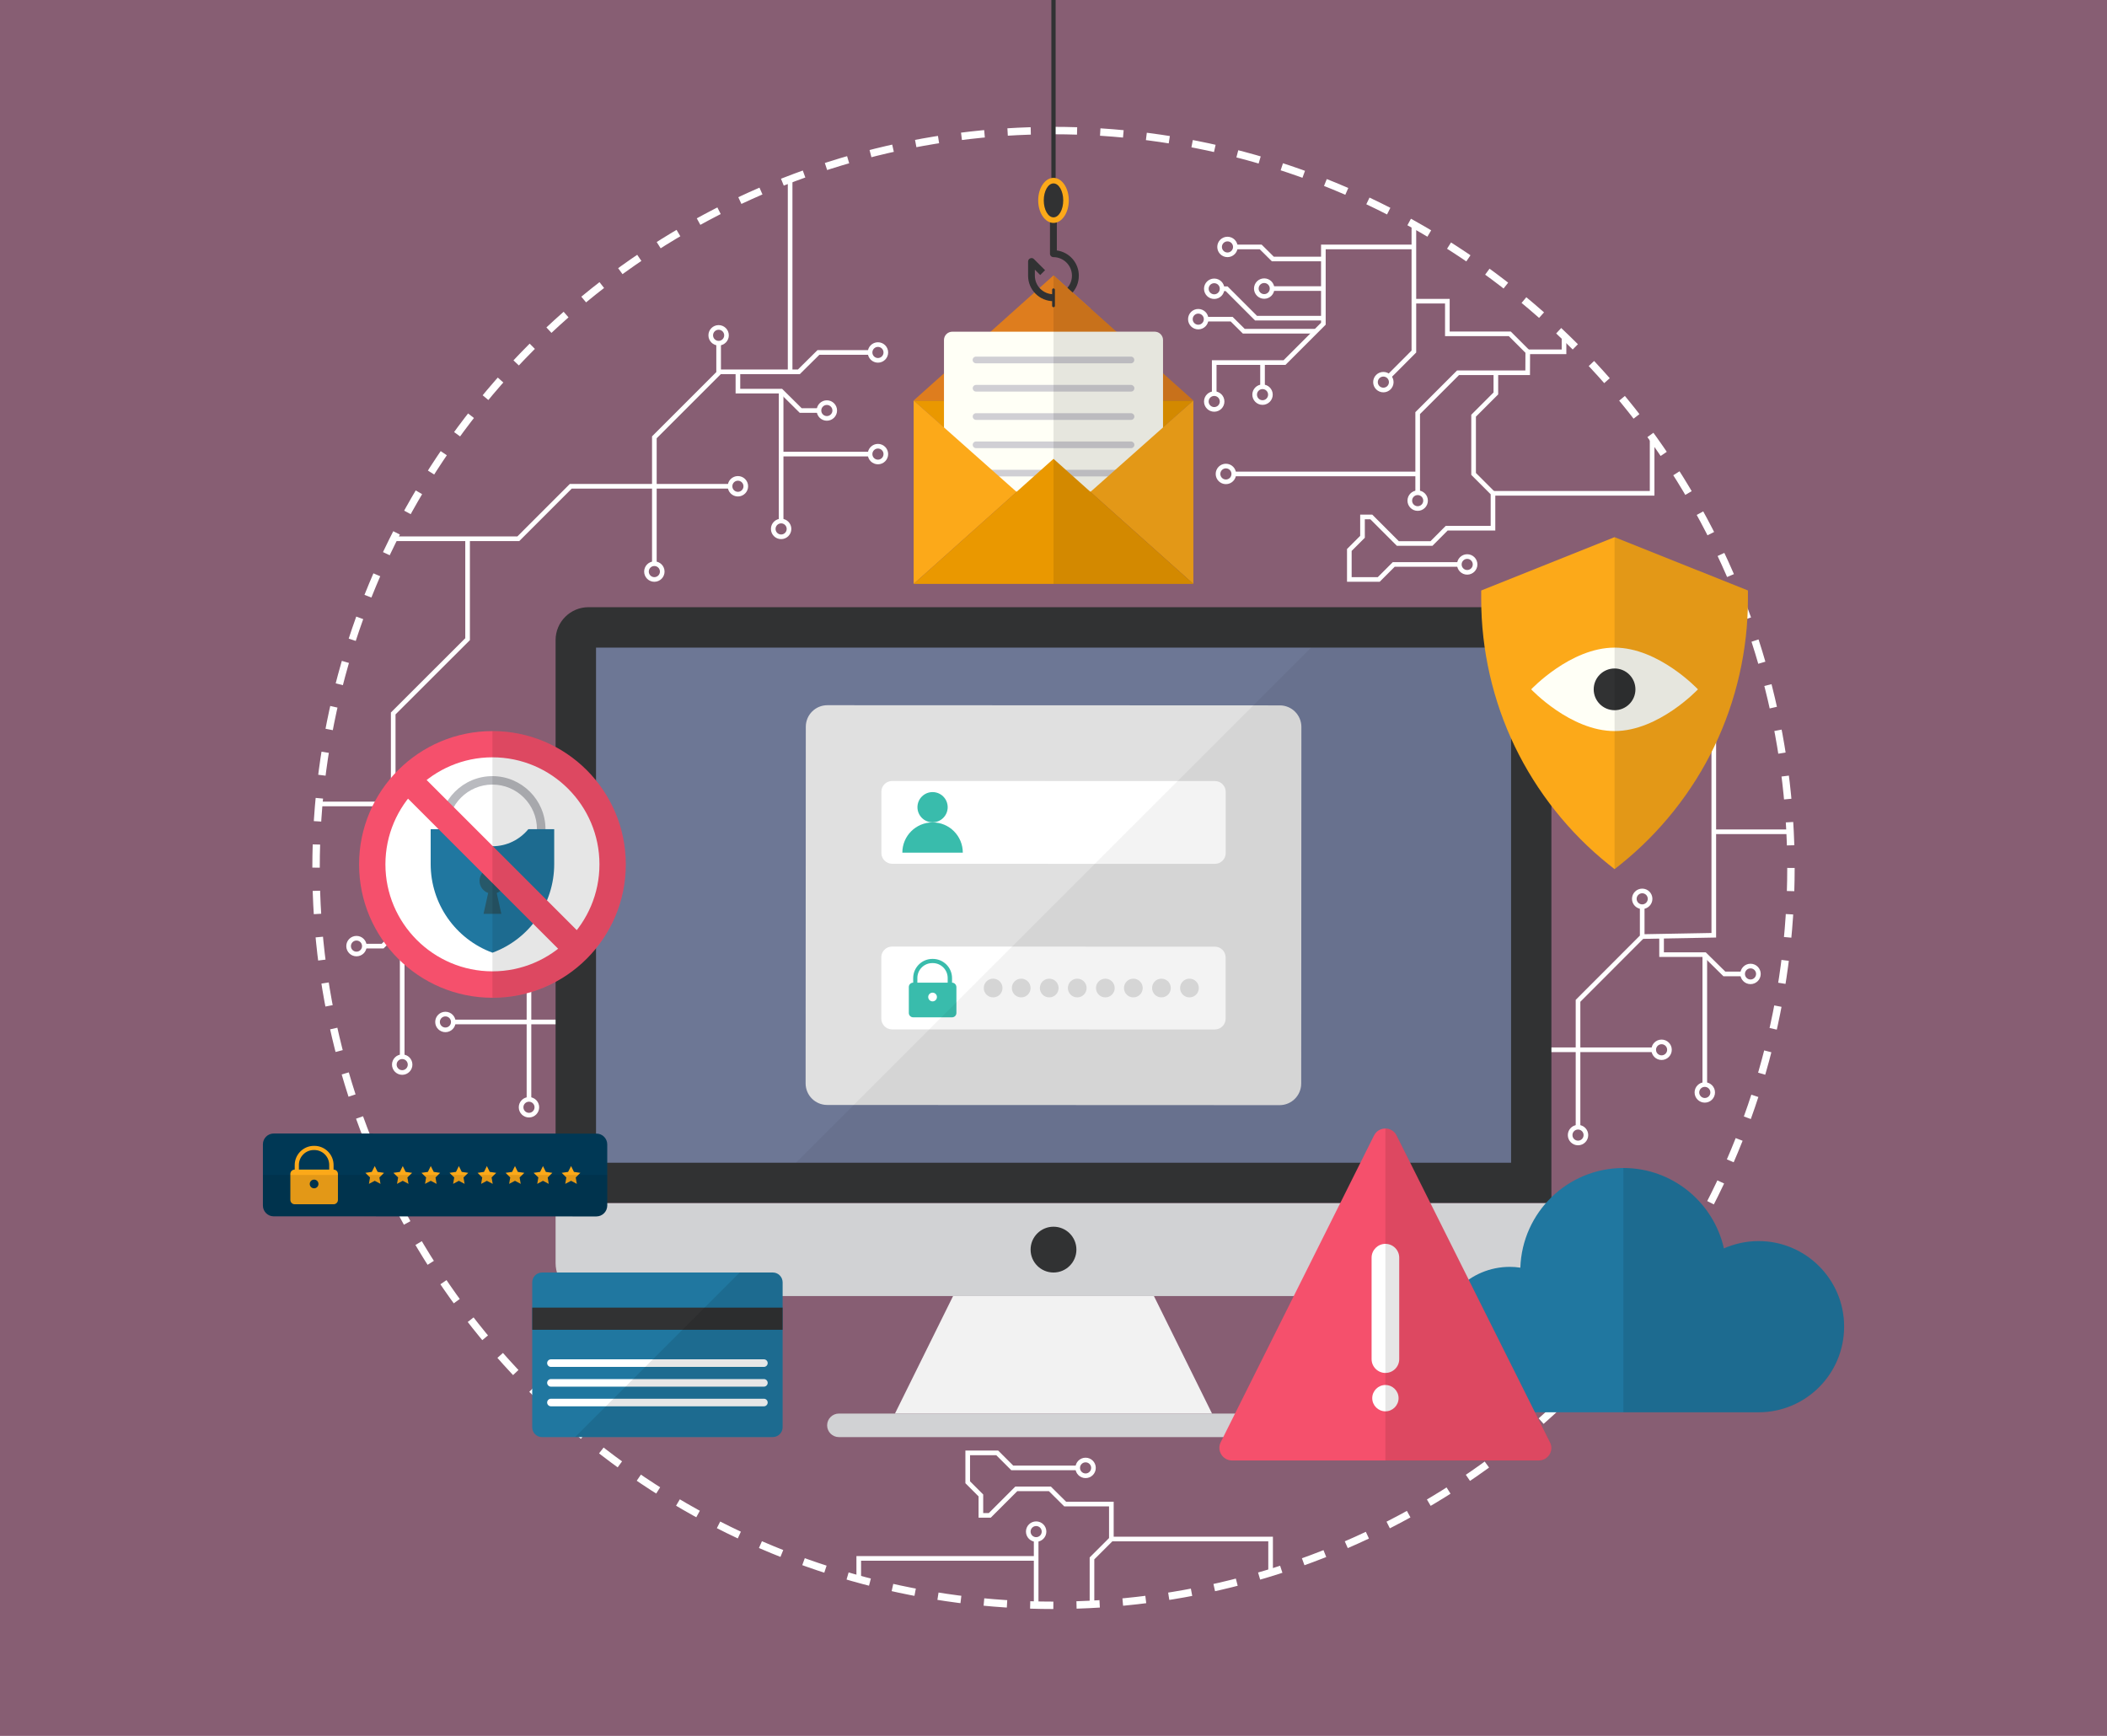 <?xml version="1.0" encoding="utf-8"?>
<!-- Generator: Adobe Illustrator 22.1.0, SVG Export Plug-In . SVG Version: 6.00 Build 0)  -->
<svg version="1.1" xmlns="http://www.w3.org/2000/svg" xmlns:xlink="http://www.w3.org/1999/xlink" x="0px" y="0px"
	 viewBox="0 0 2272 1872" style="enable-background:new 0 0 2272 1872;" xml:space="preserve">
<style type="text/css">
	.st0{fill:#875E73;}
	.st1{fill:none;stroke:#FFFFFF;stroke-width:5;stroke-miterlimit:10;}
	.st2{fill:#875E73;stroke:#FFFFFF;stroke-width:5;stroke-miterlimit:10;}
	.st3{fill:none;stroke:#FFFFFF;stroke-width:8;stroke-miterlimit:10;stroke-dasharray:24.985,24.985;}
	.st4{fill:#313233;}
	.st5{fill:#6D7795;}
	.st6{fill:#D1D2D4;}
	.st7{fill:#F2F2F2;}
	.st8{fill:#E0E0E0;}
	.st9{fill:#FFFFFF;}
	.st10{fill:#39BCAC;}
	.st11{opacity:5.000000e-02;}
	.st12{fill:#2077A0;}
	.st13{fill:#FCA919;}
	.st14{fill:#FFFFF6;}
	.st15{opacity:0.1;}
	.st16{fill:#003855;}
	.st17{fill:#F5506C;}
	.st18{fill:#B9BABF;}
	.st19{fill:#275869;}
	.st20{fill:#EA9800;}
	.st21{fill:#DE7D1E;}
	.st22{fill:#D0CFD4;}
	.st23{fill:none;stroke:#313233;stroke-width:3;stroke-linecap:round;stroke-linejoin:round;stroke-miterlimit:10;}
</style>
<g id="background">
	<rect class="st0" width="2272" height="1872"/>
</g>
<g id="object">
	<g>
		<polyline class="st1" points="1770.8,968.7 1770.8,1010 1701.6,1079.3 1701.6,1132.1 		"/>
		<polyline class="st1" points="1887.6,1050.3 1859.4,1050.3 1838.3,1029.5 1791.7,1029.5 1791.7,1008.6 		"/>
		<polyline class="st1" points="1701.6,1224.1 1701.6,1132.1 1791.7,1132.1 		"/>
		<polyline class="st1" points="1701.6,1132.1 1611.4,1132.1 1554.9,1188.7 1422,1188.7 		"/>
		<line class="st1" x1="1838.3" y1="1029.5" x2="1838.3" y2="1178.1"/>
		<path class="st2" d="M1762.3,969.3c0,4.7,3.8,8.5,8.5,8.5c4.7,0,8.5-3.8,8.5-8.5s-3.8-8.5-8.5-8.5
			C1766.2,960.8,1762.3,964.6,1762.3,969.3z"/>
		<path class="st2" d="M1693.1,1224.1c0,4.7,3.8,8.5,8.5,8.5c4.7,0,8.5-3.8,8.5-8.5c0-4.7-3.8-8.5-8.5-8.5
			C1696.9,1215.6,1693.1,1219.4,1693.1,1224.1z"/>
		<path class="st2" d="M1783.2,1132.1c0,4.7,3.8,8.5,8.5,8.5c4.7,0,8.5-3.8,8.5-8.5c0-4.7-3.8-8.5-8.5-8.5
			C1787,1123.6,1783.2,1127.4,1783.2,1132.1z"/>
		<path class="st2" d="M1829.8,1178.1c0,4.7,3.8,8.5,8.5,8.5c4.7,0,8.5-3.8,8.5-8.5c0-4.7-3.8-8.5-8.5-8.5
			C1833.6,1169.6,1829.8,1173.4,1829.8,1178.1z"/>
		<path class="st2" d="M1879.1,1050.3c0,4.7,3.8,8.5,8.5,8.5c4.7,0,8.5-3.8,8.5-8.5c0-4.7-3.8-8.5-8.5-8.5
			C1882.9,1041.8,1879.1,1045.6,1879.1,1050.3z"/>
		<polyline class="st1" points="1770.8,1010 1848,1008.6 1848,799.4 		"/>
		<line class="st1" x1="1931.2" y1="897" x2="1848" y2="897"/>
	</g>
	<g>
		<polyline class="st1" points="501.2,938.7 501.2,980 570.4,1049.3 570.4,1102.1 		"/>
		<polyline class="st1" points="384.4,1020.3 412.6,1020.3 433.7,999.5 480.3,999.5 480.3,978.6 		"/>
		<polyline class="st1" points="570.4,1194.1 570.4,1102.1 480.3,1102.1 		"/>
		<polyline class="st1" points="570.4,1102.1 660.6,1102.1 717.1,1158.7 850,1158.7 		"/>
		<line class="st1" x1="433.7" y1="999.5" x2="433.7" y2="1148.1"/>
		<path class="st2" d="M509.7,939.3c0,4.7-3.8,8.5-8.5,8.5c-4.7,0-8.5-3.8-8.5-8.5s3.8-8.5,8.5-8.5
			C505.8,930.8,509.7,934.6,509.7,939.3z"/>
		<path class="st2" d="M578.9,1194.1c0,4.7-3.8,8.5-8.5,8.5c-4.7,0-8.5-3.8-8.5-8.5c0-4.7,3.8-8.5,8.5-8.5
			C575.1,1185.6,578.9,1189.4,578.9,1194.1z"/>
		<path class="st2" d="M488.8,1102.1c0,4.7-3.8,8.5-8.5,8.5s-8.5-3.8-8.5-8.5c0-4.7,3.8-8.5,8.5-8.5S488.8,1097.4,488.8,1102.1z"/>
		<path class="st2" d="M442.2,1148.1c0,4.7-3.8,8.5-8.5,8.5s-8.5-3.8-8.5-8.5c0-4.7,3.8-8.5,8.5-8.5S442.2,1143.4,442.2,1148.1z"/>
		<path class="st2" d="M392.9,1020.3c0,4.7-3.8,8.5-8.5,8.5c-4.7,0-8.5-3.8-8.5-8.5c0-4.7,3.8-8.5,8.5-8.5
			C389.1,1011.8,392.9,1015.6,392.9,1020.3z"/>
		<polyline class="st1" points="501.2,980 424,978.6 424,769.4 504.2,689.3 504.2,581 		"/>
		<line class="st1" x1="340.8" y1="867" x2="424" y2="867"/>
	</g>
	<g>
		<circle class="st3" cx="1136" cy="936" r="795.2"/>
	</g>
	<g>
		<path class="st4" d="M1672.9,690.3c0-19.6-15.9-35.5-35.5-35.5H634.6c-19.6,0-35.5,15.9-35.5,35.5v607.1h1073.8V690.3z"/>
		<rect x="642.7" y="698.4" class="st5" width="986.7" height="555.5"/>
		<path class="st6" d="M599.1,1297.5v64.7c0,19.6,15.9,35.5,35.5,35.5h1002.9c19.6,0,35.5-15.9,35.5-35.5v-64.7H599.1z"/>
		<circle class="st4" cx="1136" cy="1347.6" r="24.7"/>
		<polygon class="st7" points="1244.3,1397.7 1027.7,1397.7 965,1524.5 1307,1524.5 		"/>
		<path class="st6" d="M1367.4,1549.8H904.6c-7,0-12.7-5.7-12.7-12.7v0c0-7,5.7-12.7,12.7-12.7h462.8c7,0,12.7,5.7,12.7,12.7v0
			C1380.1,1544.1,1374.4,1549.8,1367.4,1549.8z"/>
		<g>
			<path class="st8" d="M1379.8,1191.8l-487.8-0.2c-12.9,0-23.3-10.4-23.3-23.3l0.2-384.5c0-12.9,10.4-23.3,23.3-23.3l487.8,0.2
				c12.9,0,23.3,10.4,23.3,23.3l-0.2,384.5C1403.1,1181.4,1392.7,1191.8,1379.8,1191.8z"/>
			<path class="st9" d="M1310,931.6l-348-0.1c-6.4,0-11.6-5.2-11.6-11.7l0-66c0-6.4,5.2-11.6,11.7-11.6l348,0.1
				c6.4,0,11.6,5.2,11.6,11.7l0,66C1321.7,926.4,1316.4,931.6,1310,931.6z"/>
			<path class="st9" d="M1309.9,1110.2l-348-0.1c-6.4,0-11.6-5.2-11.6-11.7l0-66c0-6.4,5.2-11.6,11.7-11.6l348,0.1
				c6.4,0,11.6,5.2,11.6,11.7l0,66C1321.6,1105,1316.4,1110.2,1309.9,1110.2z"/>
			<g>
				<path class="st10" d="M1005.6,886.9c-18,0-32.6,14.6-32.6,32.6h65.2C1038.2,901.5,1023.6,886.8,1005.6,886.9z"/>
				<path class="st10" d="M1021.9,870.5c0,9-7.3,16.3-16.3,16.3c-9,0-16.3-7.3-16.3-16.3c0-9,7.3-16.3,16.3-16.3
					C1014.6,854.2,1021.9,861.5,1021.9,870.5z"/>
			</g>
			<g>
				<g>
					<path class="st10" d="M1026.6,1066.7l-41.9,0l0-11.9c0-11.4,9.3-20.7,20.7-20.7h0.5c11.4,0,20.7,9.3,20.7,20.7V1066.7z
						 M989.3,1062l32.6,0l0-7.3c0-8.9-7.2-16.1-16.1-16.1h-0.5c-8.9,0-16.1,7.2-16.1,16.1V1062z"/>
				</g>
				<path class="st10" d="M1026.6,1059.7h-41.9c-2.6,0-4.7,2.1-4.7,4.7v28c0,2.6,2.1,4.7,4.7,4.7h41.9c2.6,0,4.7-2.1,4.7-4.7v-28
					C1031.2,1061.8,1029.1,1059.7,1026.6,1059.7z M1005.6,1079.9c-2.6,0-4.7-2.1-4.7-4.7c0-2.6,2.1-4.7,4.7-4.7
					c2.6,0,4.7,2.1,4.7,4.7C1010.3,1077.8,1008.2,1079.9,1005.6,1079.9z"/>
			</g>
			<g>
				<path class="st8" d="M1081,1065.5c0,5.6-4.5,10.1-10.1,10.1c-5.6,0-10.1-4.5-10.1-10.1c0-5.6,4.5-10.1,10.1-10.1
					C1076.5,1055.4,1081,1059.9,1081,1065.5z"/>
				<path class="st8" d="M1111.3,1065.5c0,5.6-4.5,10.1-10.1,10.1c-5.6,0-10.1-4.5-10.1-10.1s4.5-10.1,10.1-10.1
					C1106.7,1055.4,1111.3,1059.9,1111.3,1065.5z"/>
				<path class="st8" d="M1141.5,1065.5c0,5.6-4.5,10.1-10.1,10.1c-5.6,0-10.1-4.5-10.1-10.1c0-5.6,4.5-10.1,10.1-10.1
					S1141.5,1059.9,1141.5,1065.5z"/>
				<path class="st8" d="M1171.7,1065.5c0,5.6-4.5,10.1-10.1,10.1c-5.6,0-10.1-4.5-10.1-10.1c0-5.6,4.5-10.1,10.1-10.1
					C1167.2,1055.4,1171.7,1059.9,1171.7,1065.5z"/>
				<path class="st8" d="M1202,1065.5c0,5.6-4.5,10.1-10.1,10.1c-5.6,0-10.1-4.5-10.1-10.1c0-5.6,4.5-10.1,10.1-10.1
					C1197.5,1055.4,1202,1059.9,1202,1065.5z"/>
				<path class="st8" d="M1232.2,1065.5c0,5.6-4.5,10.1-10.1,10.1c-5.6,0-10.1-4.5-10.1-10.1c0-5.6,4.5-10.1,10.1-10.1
					C1227.7,1055.4,1232.2,1059.9,1232.2,1065.5z"/>
				<path class="st8" d="M1262.5,1065.5c0,5.6-4.5,10.1-10.1,10.1c-5.6,0-10.1-4.5-10.1-10.1s4.5-10.1,10.1-10.1
					C1258,1055.4,1262.5,1059.9,1262.5,1065.5z"/>
				<path class="st8" d="M1292.7,1065.5c0,5.6-4.5,10.1-10.1,10.1c-5.6,0-10.1-4.5-10.1-10.1s4.5-10.1,10.1-10.1
					C1288.2,1055.4,1292.7,1059.9,1292.7,1065.5z"/>
			</g>
		</g>
		<g class="st11">
			<polygon points="1629.3,698.4 1629.3,1253.9 858.3,1253.9 1413.7,698.4 			"/>
		</g>
	</g>
	<path class="st12" d="M1896.3,1338.4c-13.3,0-26,2.9-37.4,7.9c-11.2-49.6-55.4-86.7-108.4-86.7c-60.2,0-109.1,47.8-111.1,107.5
		c-3.7-0.6-7.4-0.9-11.3-0.9c-43.3,0-78.4,35.1-78.4,78.4c0,43.3,35.1,78.4,78.4,78.4h268.1c51,0,92.3-41.3,92.3-92.4
		C1988.6,1379.8,1947.2,1338.4,1896.3,1338.4z"/>
	<g>
		<path class="st13" d="M1741,579.3l-143.8,57.5v9.4c0,54.6,12.5,109.5,36.2,158.7c23.7,49.2,58.7,93.3,101.3,127.4l6.3,5l6.3-5
			c42.6-34.1,77.7-78.2,101.3-127.4c23.7-49.2,36.2-104.1,36.2-158.7v-9.4L1741,579.3z"/>
		<path class="st14" d="M1741,698.4c-47.6,0-89.9,45-89.9,45s42.3,45,89.9,45c47.6,0,89.9-45,89.9-45S1788.7,698.4,1741,698.4z"/>
		<circle class="st4" cx="1741" cy="743.4" r="22.5"/>
		<path class="st15" d="M1741,579.3v358l6.3-5c42.6-34.1,77.7-78.2,101.3-127.4c23.7-49.2,36.2-104.1,36.2-158.7v-9.4L1741,579.3z"
			/>
	</g>
	<g>
		<g>
			<path class="st12" d="M843.9,1539.2l0-156.3c0-5.9-4.8-10.6-10.6-10.6H584.5c-5.9,0-10.6,4.8-10.6,10.6v156.3
				c0,5.9,4.8,10.6,10.6,10.6l248.7,0C839.1,1549.8,843.9,1545,843.9,1539.2z"/>
		</g>
		<g>
			
				<rect x="573.9" y="1410.1" transform="matrix(-1 -1.224647e-16 1.224647e-16 -1 1417.804 2844.155)" class="st4" width="270" height="23.9"/>
		</g>
		<g>
			<path class="st9" d="M594.1,1474.1h229.6c2.2,0,4.1-1.8,4.1-4.1c0-2.2-1.8-4.1-4.1-4.1H594.1c-2.2,0-4.1,1.8-4.1,4.1
				C590,1472.3,591.9,1474.1,594.1,1474.1z"/>
		</g>
		<g>
			<path class="st9" d="M594.1,1495.4h229.6c2.2,0,4.1-1.8,4.1-4.1c0-2.2-1.8-4.1-4.1-4.1H594.1c-2.2,0-4.1,1.8-4.1,4.1
				C590,1493.5,591.9,1495.4,594.1,1495.4z"/>
		</g>
		<g>
			<path class="st9" d="M594.1,1516.6h229.6c2.2,0,4.1-1.8,4.1-4.1c0-2.2-1.8-4.1-4.1-4.1H594.1c-2.2,0-4.1,1.8-4.1,4.1
				C590,1514.8,591.9,1516.6,594.1,1516.6z"/>
		</g>
		<g>
			<g class="st15">
				<path d="M833.3,1372.2h-35.6l-177.5,177.5l213.1,0c5.9,0,10.6-4.8,10.6-10.6l0-156.3C843.9,1377,839.1,1372.2,833.3,1372.2z"/>
			</g>
		</g>
	</g>
	<g>
		<path class="st16" d="M643.1,1311.8l-348-0.1c-6.4,0-11.6-5.2-11.6-11.7l0-66c0-6.4,5.2-11.6,11.7-11.6l348,0.1
			c6.4,0,11.6,5.2,11.6,11.7l0,66C654.7,1306.6,649.5,1311.8,643.1,1311.8z"/>
		<g>
			<g>
				<path class="st13" d="M359.7,1268.3l-41.9,0l0-11.9c0-11.4,9.3-20.7,20.7-20.7h0.5c11.4,0,20.7,9.3,20.7,20.7V1268.3z
					 M322.4,1263.6l32.6,0l0-7.3c0-8.9-7.2-16.1-16.1-16.1h-0.5c-8.9,0-16.1,7.2-16.1,16.1V1263.6z"/>
			</g>
			<path class="st13" d="M359.7,1261.3h-41.9c-2.6,0-4.7,2.1-4.7,4.7v28c0,2.6,2.1,4.7,4.7,4.7h41.9c2.6,0,4.7-2.1,4.7-4.7v-28
				C364.4,1263.4,362.3,1261.3,359.7,1261.3z M338.7,1281.5c-2.6,0-4.7-2.1-4.7-4.7c0-2.6,2.1-4.7,4.7-4.7c2.6,0,4.7,2.1,4.7,4.7
				C343.4,1279.4,341.3,1281.5,338.7,1281.5z"/>
		</g>
		<polygon class="st13" points="404.1,1257.5 407.2,1263.8 414.1,1264.8 409.1,1269.8 410.3,1276.7 404.1,1273.4 397.8,1276.7 
			399,1269.8 394,1264.8 400.9,1263.8 		"/>
		<polygon class="st13" points="434.3,1257.5 437.4,1263.8 444.4,1264.8 439.3,1269.8 440.5,1276.7 434.3,1273.4 428.1,1276.7 
			429.3,1269.8 424.2,1264.8 431.2,1263.8 		"/>
		<polygon class="st13" points="464.5,1257.5 467.7,1263.8 474.6,1264.8 469.6,1269.8 470.8,1276.7 464.5,1273.4 458.3,1276.7 
			459.5,1269.8 454.5,1264.8 461.4,1263.8 		"/>
		<polygon class="st13" points="494.8,1257.5 497.9,1263.8 504.9,1264.8 499.8,1269.8 501,1276.7 494.8,1273.4 488.6,1276.7 
			489.8,1269.8 484.7,1264.8 491.7,1263.8 		"/>
		<polygon class="st13" points="525,1257.5 528.1,1263.8 535.1,1264.8 530.1,1269.8 531.3,1276.7 525,1273.4 518.8,1276.7 
			520,1269.8 515,1264.8 521.9,1263.8 		"/>
		<polygon class="st13" points="555.3,1257.5 558.4,1263.8 565.4,1264.8 560.3,1269.8 561.5,1276.7 555.3,1273.4 549,1276.7 
			550.2,1269.8 545.2,1264.8 552.2,1263.8 		"/>
		<polygon class="st13" points="585.5,1257.5 588.6,1263.8 595.6,1264.8 590.6,1269.8 591.7,1276.7 585.5,1273.4 579.3,1276.7 
			580.5,1269.8 575.4,1264.8 582.4,1263.8 		"/>
		<polygon class="st13" points="615.8,1257.5 618.9,1263.8 625.8,1264.8 620.8,1269.8 622,1276.7 615.8,1273.4 609.5,1276.7 
			610.7,1269.8 605.7,1264.8 612.6,1263.8 		"/>
		<g class="st15">
			<path d="M283.5,1267.1l0,32.9c0,6.4,5.2,11.7,11.6,11.7l348,0.1c6.4,0,11.7-5.2,11.7-11.6l0-33.1H283.5z"/>
		</g>
	</g>
	<g>
		<circle class="st9" cx="531" cy="932.1" r="142.8"/>
		<path class="st17" d="M531,788.4c-79.4,0-143.8,64.4-143.8,143.8s64.4,143.8,143.8,143.8s143.8-64.4,143.8-143.8
			S610.4,788.4,531,788.4z M531,1047.5c-63.6,0-115.4-51.8-115.4-115.4c0-63.6,51.8-115.4,115.4-115.4s115.4,51.8,115.4,115.4
			C646.4,995.8,594.6,1047.5,531,1047.5z"/>
		<g>
			<g>
				<path class="st18" d="M531,951.4c-31.6,0-57.2-25.7-57.2-57.2c0-31.6,25.7-57.2,57.2-57.2s57.2,25.7,57.2,57.2
					C588.2,925.7,562.5,951.4,531,951.4z M531,846.1c-26.5,0-48,21.6-48,48c0,26.5,21.6,48,48,48c26.5,0,48-21.6,48-48
					C579,867.7,557.5,846.1,531,846.1z"/>
			</g>
			<path class="st12" d="M569.7,894.2c-9.2,11.2-23.1,18.4-38.7,18.4c-15.6,0-29.6-7.2-38.7-18.4h-27.9v37.7
				c0,42.6,26.6,80.7,66.6,95.5l0,0h0c40-14.7,66.6-52.8,66.6-95.5v-37.7H569.7z"/>
			<path class="st19" d="M544.9,949.9c0-7.7-6.2-13.9-13.9-13.9c-7.7,0-13.9,6.2-13.9,13.9c0,6.1,3.9,11.2,9.3,13.1l-5,22.5h19.2
				l-5-22.5C541,961.1,544.9,955.9,544.9,949.9z"/>
		</g>
		
			<rect x="516.8" y="807.5" transform="matrix(0.707 -0.707 0.707 0.707 -503.599 648.464)" class="st17" width="28.4" height="249.2"/>
		<path class="st15" d="M531,788.4v287.5c79.4,0,143.8-64.4,143.8-143.8S610.4,788.4,531,788.4z"/>
	</g>
	<g>
		<g>
			<path class="st17" d="M1659.2,1575h-330.7c-10.1,0-16.7-10.7-12.2-19.7l165.3-330.7c5-10.1,19.4-10.1,24.4,0l165.3,330.7
				C1676,1564.3,1669.4,1575,1659.2,1575z"/>
		</g>
		<g>
			<g>
				<path class="st9" d="M1508.1,1507.8c0,7.8-6.4,14.2-14.2,14.2c-7.8,0-14.2-6.4-14.2-14.2c0-7.8,6.4-14.2,14.2-14.2
					C1501.7,1493.6,1508.1,1500,1508.1,1507.8z"/>
			</g>
			<path class="st9" d="M1493.9,1480.6L1493.9,1480.6c-8.2,0-14.9-6.7-14.9-14.9v-109.4c0-8.2,6.7-14.9,14.9-14.9l0,0
				c8.2,0,14.9,6.7,14.9,14.9v109.4C1508.8,1474,1502.1,1480.6,1493.9,1480.6z"/>
		</g>
		<g class="st15">
			<g>
				<path d="M1671.4,1555.3l-165.3-330.7c-2.5-5-7.4-7.5-12.2-7.5v358h165.3C1669.4,1575,1676,1564.3,1671.4,1555.3z"/>
			</g>
		</g>
	</g>
	<g>
		<g>
			<polygon class="st20" points="1136,566.8 985.2,431.9 1286.8,431.9 			"/>
			<polygon class="st21" points="1136,297 985.2,431.9 1286.8,431.9 			"/>
			<path class="st14" d="M1245.1,357.7H1136h-109.1c-5,0-9,4-9,9v163.7H1136h118.1V366.7C1254.1,361.8,1250.1,357.7,1245.1,357.7z"
				/>
			<g>
				<path class="st22" d="M1219.6,506.6h-133.5h-33.6c-2,0-3.6,1.6-3.6,3.6c0,2,1.6,3.6,3.6,3.6h33.6h133.5c2,0,3.6-1.6,3.6-3.6
					C1223.2,508.2,1221.5,506.6,1219.6,506.6z"/>
				<path class="st22" d="M1052.4,391.8h33.6h133.5c2,0,3.6-1.6,3.6-3.6c0-2-1.6-3.6-3.6-3.6h-133.5h-33.6c-2,0-3.6,1.6-3.6,3.6
					C1048.8,390.2,1050.5,391.8,1052.4,391.8z"/>
				<path class="st22" d="M1219.6,415.1h-133.5h-33.6c-2,0-3.6,1.6-3.6,3.6c0,2,1.6,3.6,3.6,3.6h33.6h133.5c2,0,3.6-1.6,3.6-3.6
					C1223.2,416.7,1221.5,415.1,1219.6,415.1z"/>
				<path class="st22" d="M1219.6,445.6h-133.5h-33.6c-2,0-3.6,1.6-3.6,3.6c0,2,1.6,3.6,3.6,3.6h33.6h133.5c2,0,3.6-1.6,3.6-3.6
					C1223.2,447.2,1221.5,445.6,1219.6,445.6z"/>
				<path class="st22" d="M1219.6,476.1h-133.5h-33.6c-2,0-3.6,1.6-3.6,3.6c0,2,1.6,3.6,3.6,3.6h33.6h133.5c2,0,3.6-1.6,3.6-3.6
					C1223.2,477.7,1221.5,476.1,1219.6,476.1z"/>
			</g>
			<polygon class="st13" points="1096.2,530.5 985.2,629.7 985.2,431.9 			"/>
			<polygon class="st13" points="1175.8,530.5 1286.8,629.7 1286.8,431.9 			"/>
			<polygon class="st20" points="1136,494.8 985.2,629.7 1286.8,629.7 			"/>
		</g>
		<g>
			<g>
				<path class="st4" d="M1136,324.8c-15.1,0-27.4-12.3-27.4-27.4v-15.4c0-1.5,0.9-2.8,2.3-3.4c1.4-0.6,3-0.3,4,0.8l12,12l-5.2,5.2
					l-5.8-5.8v6.5c0,11,9,20,20,20c11,0,20-9,20-20c0-11-9-20-20-20c-2,0-3.7-1.6-3.7-3.7v-39.4h7.4v35.9
					c13.4,1.8,23.7,13.3,23.7,27.1C1163.4,312.6,1151.1,324.8,1136,324.8z"/>
			</g>
			<g>
				<rect x="1133.7" class="st4" width="4.6" height="229"/>
			</g>
			<g>
				<ellipse class="st13" cx="1136" cy="216.1" rx="16.5" ry="24.3"/>
			</g>
			<g>
				<ellipse class="st4" cx="1136" cy="216.1" rx="10.5" ry="18.3"/>
			</g>
		</g>
		<polygon class="st21" points="1136,297 1136,332.7 1175.9,332.7 		"/>
		<line class="st23" x1="1136" y1="312.5" x2="1136" y2="329.8"/>
		<path class="st15" d="M1286.8,431.9l-32.7-29.2v-35.9c0-5-4-9-9-9h-41.2L1136,297l0,0v332.7h150.8V431.9z"/>
	</g>
	<g class="st15">
		<path d="M1896.3,1338.4c-13.3,0-26,2.9-37.4,7.9c-11.2-49.6-55.4-86.7-108.4-86.7v263.5h145.8c51,0,92.3-41.3,92.3-92.4
			C1988.6,1379.8,1947.2,1338.4,1896.3,1338.4z"/>
	</g>
	<g>
		<polyline class="st1" points="774.9,361.1 774.9,402.3 705.6,471.6 705.6,524.4 		"/>
		<polyline class="st1" points="946.7,380.1 882.5,380.1 861.4,401 774.9,401 		"/>
		<polyline class="st1" points="891.6,442.7 863.4,442.7 842.3,421.8 795.7,421.8 795.7,401 		"/>
		<polyline class="st1" points="705.6,616.4 705.6,524.4 795.7,524.4 		"/>
		<polyline class="st1" points="705.6,524.4 615.5,524.4 558.9,581 426,581 		"/>
		<line class="st1" x1="842.3" y1="421.8" x2="842.3" y2="570.4"/>
		<line class="st1" x1="842.3" y1="489.7" x2="946.7" y2="489.7"/>
		<path class="st2" d="M938.2,380.1c0,4.7,3.8,8.5,8.5,8.5s8.5-3.8,8.5-8.5c0-4.7-3.8-8.5-8.5-8.5S938.2,375.4,938.2,380.1z"/>
		<path class="st2" d="M938.2,489.7c0,4.7,3.8,8.5,8.5,8.5s8.5-3.8,8.5-8.5c0-4.7-3.8-8.5-8.5-8.5S938.2,485,938.2,489.7z"/>
		<path class="st2" d="M766.4,361.6c0,4.7,3.8,8.5,8.5,8.5c4.7,0,8.5-3.8,8.5-8.5s-3.8-8.5-8.5-8.5
			C770.2,353.1,766.4,356.9,766.4,361.6z"/>
		<path class="st2" d="M697.1,616.4c0,4.7,3.8,8.5,8.5,8.5s8.5-3.8,8.5-8.5s-3.8-8.5-8.5-8.5S697.1,611.7,697.1,616.4z"/>
		<path class="st2" d="M787.2,524.4c0,4.7,3.8,8.5,8.5,8.5s8.5-3.8,8.5-8.5s-3.8-8.5-8.5-8.5S787.2,519.7,787.2,524.4z"/>
		<path class="st2" d="M833.8,570.4c0,4.7,3.8,8.5,8.5,8.5s8.5-3.8,8.5-8.5s-3.8-8.5-8.5-8.5S833.8,565.7,833.8,570.4z"/>
		<path class="st2" d="M883.1,442.7c0,4.7,3.8,8.5,8.5,8.5c4.7,0,8.5-3.8,8.5-8.5c0-4.7-3.8-8.5-8.5-8.5
			C886.9,434.2,883.1,438,883.1,442.7z"/>
		<line class="st1" x1="852" y1="191.8" x2="852" y2="401"/>
	</g>
	<g>
		<polyline class="st1" points="1528.7,539.9 1528.7,445.5 1572.2,402 1647.3,402 1647.4,379.4 1628,360 1560.7,360 1560.7,324.8 
			1524.6,324.8 		"/>
		<polyline class="st1" points="1491.7,412.1 1524.6,379.1 1524.6,240.5 		"/>
		<polyline class="st1" points="1613,402 1613,424.3 1589,448.3 1589,511.1 1609.9,532 1609.9,569.6 1560,569.6 1543.6,586.1 
			1507.3,586.1 1478.7,557.5 1469.2,557.5 1469.2,578.9 1455,593.1 1455,624.9 1486.7,624.9 1502.9,608.7 1582.1,608.7 		"/>
		<path class="st2" d="M1582.1,600.2c4.7,0,8.5,3.8,8.5,8.5c0,4.7-3.8,8.5-8.5,8.5s-8.5-3.8-8.5-8.5
			C1573.6,604,1577.4,600.2,1582.1,600.2z"/>
		<path class="st2" d="M1491.7,403.6c4.7,0,8.5,3.8,8.5,8.5c0,4.7-3.8,8.5-8.5,8.5s-8.5-3.8-8.5-8.5
			C1483.2,407.4,1487,403.6,1491.7,403.6z"/>
		<path class="st2" d="M1528.7,531.4c4.7,0,8.5,3.8,8.5,8.5s-3.8,8.5-8.5,8.5c-4.7,0-8.5-3.8-8.5-8.5S1524,531.4,1528.7,531.4z"/>
		<line class="st1" x1="1528.7" y1="511.1" x2="1321.9" y2="511.1"/>
		<path class="st2" d="M1321.9,502.6c4.7,0,8.5,3.8,8.5,8.5c0,4.7-3.8,8.5-8.5,8.5c-4.7,0-8.5-3.8-8.5-8.5
			C1313.4,506.4,1317.2,502.6,1321.9,502.6z"/>
		<polyline class="st1" points="1647.4,379.4 1686.5,379.4 1686.5,362.2 		"/>
		<polyline class="st1" points="1609.9,532 1781.5,532 1781.5,471.5 		"/>
	</g>
	<g>
		<line class="st1" x1="1117.3" y1="1651.7" x2="1117.3" y2="1731"/>
		<polyline class="st1" points="1177.5,1730.1 1177.5,1680.6 1198.4,1659.7 1198.4,1622 1148.6,1622 1132.1,1605.6 1095.9,1605.6 
			1067.3,1634.2 1057.7,1634.2 1057.7,1612.7 1043.5,1598.5 1043.5,1566.8 1075.3,1566.8 1091.5,1583 1170.6,1583 		"/>
		<path class="st2" d="M1170.6,1591.5c4.7,0,8.5-3.8,8.5-8.5s-3.8-8.5-8.5-8.5s-8.5,3.8-8.5,8.5S1165.9,1591.5,1170.6,1591.5z"/>
		<path class="st2" d="M1117.3,1660.2c4.7,0,8.5-3.8,8.5-8.5s-3.8-8.5-8.5-8.5c-4.7,0-8.5,3.8-8.5,8.5S1112.6,1660.2,1117.3,1660.2z
			"/>
		<polyline class="st1" points="1117.3,1680.6 926,1680.6 926,1703.2 		"/>
		<polyline class="st1" points="1198.4,1659.7 1370.1,1659.7 1370.1,1696.2 		"/>
	</g>
	<g>
		<polyline class="st1" points="1309.3,433 1309.3,391 1385.1,391 1427,349.1 1427,266.3 1524.6,266.3 		"/>
		<polyline class="st1" points="1309.3,311.4 1322.7,311.4 1354.4,343.1 1426.7,343.1 		"/>
		<polyline class="st1" points="1427,279.3 1372.5,279.3 1359.4,266.3 1323.6,266.3 		"/>
		<polyline class="st1" points="1419,357.2 1341.2,357.2 1328.1,344.2 1292.1,344.2 		"/>
		<line class="st1" x1="1363.2" y1="311.2" x2="1427" y2="311.2"/>
		<line class="st1" x1="1361.4" y1="391" x2="1361.4" y2="429.7"/>
		<path class="st2" d="M1323.6,257.8c-4.7,0-8.5,3.8-8.5,8.5c0,4.7,3.8,8.5,8.5,8.5s8.5-3.8,8.5-8.5
			C1332.1,261.6,1328.3,257.8,1323.6,257.8z"/>
		<path class="st2" d="M1363.2,302.7c-4.7,0-8.5,3.8-8.5,8.5c0,4.7,3.8,8.5,8.5,8.5c4.7,0,8.5-3.8,8.5-8.5
			C1371.7,306.5,1367.9,302.7,1363.2,302.7z"/>
		<path class="st2" d="M1309.3,302.9c-4.7,0-8.5,3.8-8.5,8.5c0,4.7,3.8,8.5,8.5,8.5c4.7,0,8.5-3.8,8.5-8.5
			C1317.8,306.7,1314,302.9,1309.3,302.9z"/>
		<path class="st2" d="M1292.1,335.7c-4.7,0-8.5,3.8-8.5,8.5s3.8,8.5,8.5,8.5c4.7,0,8.5-3.8,8.5-8.5S1296.8,335.7,1292.1,335.7z"/>
		<path class="st2" d="M1309.3,424.5c-4.7,0-8.5,3.8-8.5,8.5c0,4.7,3.8,8.5,8.5,8.5c4.7,0,8.5-3.8,8.5-8.5
			C1317.8,428.3,1314,424.5,1309.3,424.5z"/>
		<path class="st2" d="M1361.4,417.1c-4.7,0-8.5,3.8-8.5,8.5c0,4.7,3.8,8.5,8.5,8.5c4.7,0,8.5-3.8,8.5-8.5
			C1369.9,420.9,1366.1,417.1,1361.4,417.1z"/>
	</g>
</g>
</svg>
